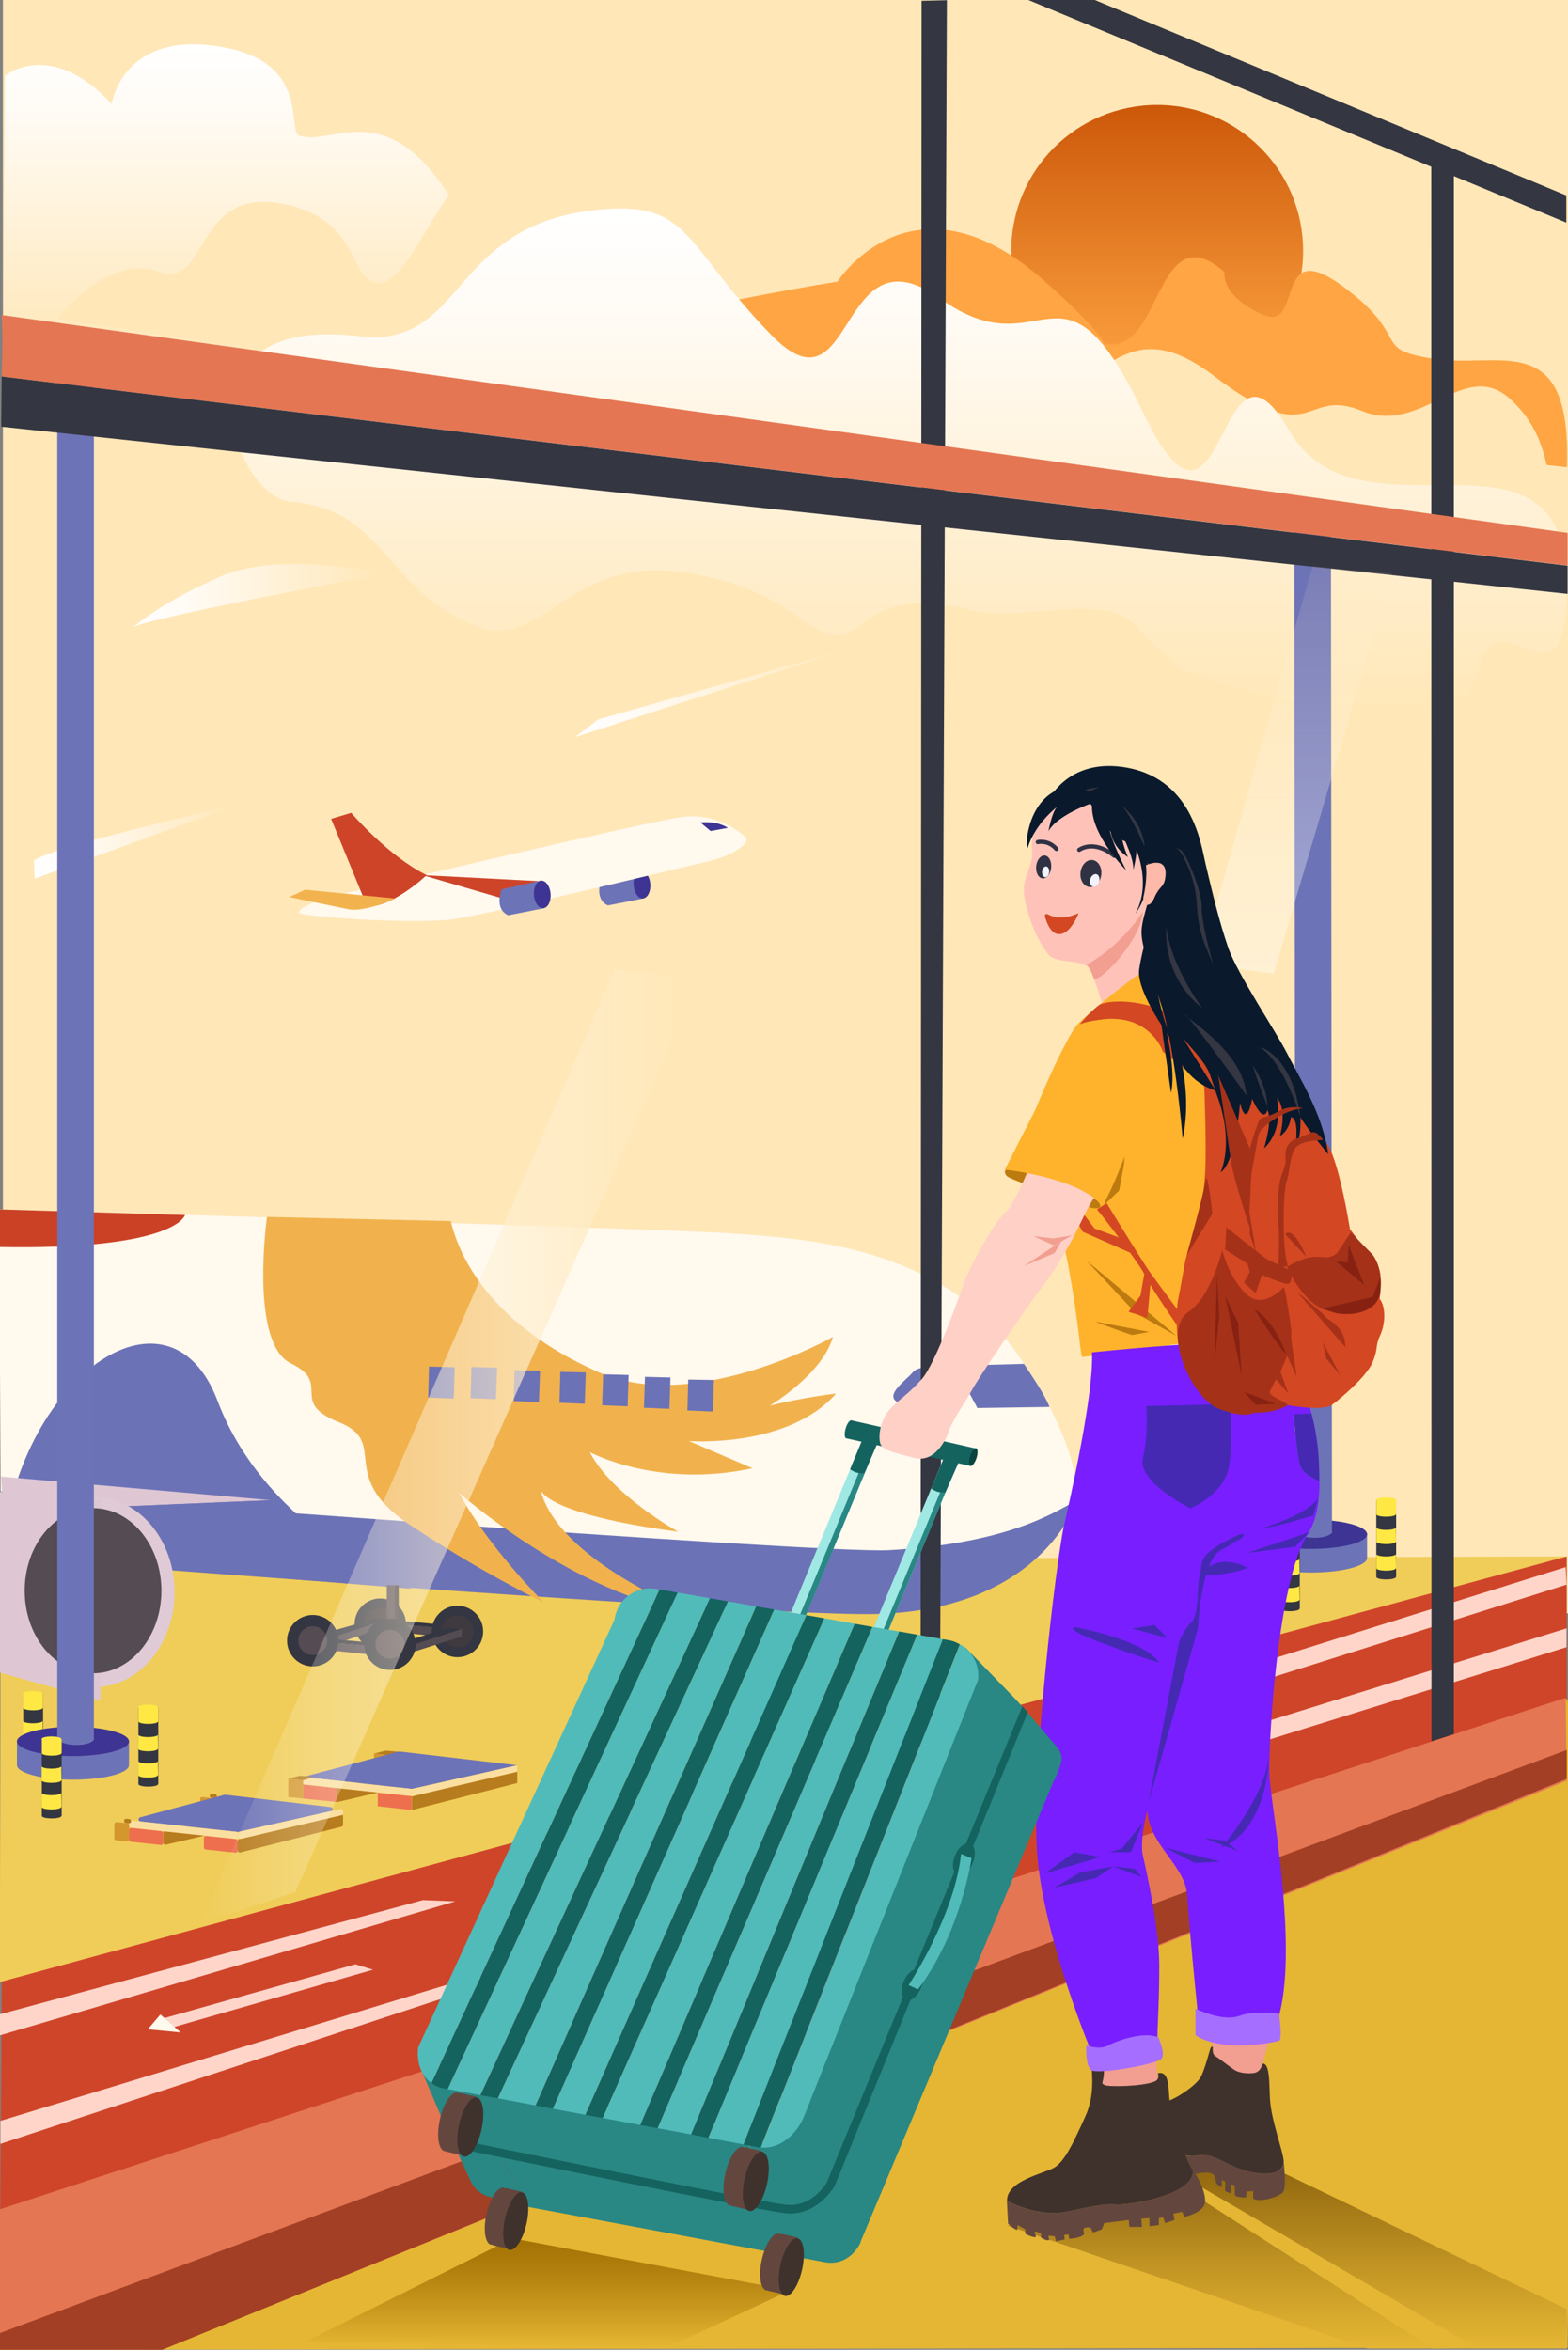 <?xml version="1.0" encoding="utf-8"?>
<!-- Generator: Adobe Illustrator 24.2.3, SVG Export Plug-In . SVG Version: 6.00 Build 0)  -->
<svg version="1.1" xmlns="http://www.w3.org/2000/svg" xmlns:xlink="http://www.w3.org/1999/xlink" x="0px" y="0px" width="750px"
	 height="1124px" viewBox="0 0 750 1124" enable-background="new 0 0 750 1124" xml:space="preserve">
<rect x="0" y="0" width="750" height="1124" fill="#808080" stroke="none"/>
<g id="恋爱">
	<g id="图层_1">
	</g>
	<g id="饮料">
	</g>
	<g id="情头">
	</g>
	<g id="吸管杯">
	</g>
	<g id="扫码">
	</g>
	<g id="价目表">
	</g>
	<g id="女生_1_">
	</g>
	<g id="男生">
	</g>
</g>
<g id="旅行_1_">
	<rect x="1.4" y="-0.3" fill="#FFE7B7" width="748.9" height="772"/>
	<polygon fill="#CF452A" points="1,927 749.4,744.5 749.4,770.5 749.4,852.1 -0.3,1116.2 	"/>
	<linearGradient id="SVGID_2_" gradientUnits="userSpaceOnUse" x1="63.545" y1="285.011" x2="183.826" y2="285.011">
		<stop  offset="0" style="stop-color:#FFFFFF"/>
		<stop  offset="0.207" style="stop-color:#FFFBF5"/>
		<stop  offset="0.563" style="stop-color:#FFF2D9"/>
		<stop  offset="0.595" style="stop-color:#FFF1D6"/>
		<stop  offset="1" style="stop-color:#FFE7B7"/>
	</linearGradient>
	<path fill="url(#SVGID_2_)" d="M63.5,300.2c2.7-3.7,120.3-25.8,120.3-25.8s-49.2-11.1-77.9,1.2S63.5,300.2,63.5,300.2z"/>
	<path fill="#E5B633" d="M749.4,812.7l-750,311.3l750.4-1C749.8,1122.9,753.6,808.4,749.4,812.7z"/>
	<linearGradient id="SVGID_4_" gradientUnits="userSpaceOnUse" x1="553.459" y1="189.844" x2="553.459" y2="50.191">
		<stop  offset="0" style="stop-color:#FFA543"/>
		<stop  offset="0.315" style="stop-color:#F19033"/>
		<stop  offset="0.961" style="stop-color:#CE5B0C"/>
		<stop  offset="1" style="stop-color:#CC5809"/>
	</linearGradient>
	<circle fill="url(#SVGID_4_)" cx="553.5" cy="120" r="69.8"/>
	<linearGradient id="SVGID_6_" gradientUnits="userSpaceOnUse" x1="615.589" y1="1026.639" x2="615.589" y2="1123.496">
		<stop  offset="0" style="stop-color:#875D0A"/>
		<stop  offset="0.633" style="stop-color:#C59825"/>
		<stop  offset="1" style="stop-color:#E5B633"/>
	</linearGradient>
	<path fill="url(#SVGID_6_)" d="M587.2,1026.6c0,0-103.8,39.7-105.5,37.9l172.3,58.9h95.4v-18.8"/>
	<polygon fill="#FFD5CA" points="749.3,787.9 475.5,873 465.5,867 749.3,778.9 	"/>
	<polygon fill="#FFD5CA" points="749.3,758 478.9,843.2 468.9,837.2 748.9,749.6 	"/>
	<linearGradient id="SVGID_8_" gradientUnits="userSpaceOnUse" x1="274.97" y1="330.618" x2="411.245" y2="330.618">
		<stop  offset="0" style="stop-color:#FFFFFF"/>
		<stop  offset="0.207" style="stop-color:#FFFBF5"/>
		<stop  offset="0.563" style="stop-color:#FFF2D9"/>
		<stop  offset="0.595" style="stop-color:#FFF1D6"/>
		<stop  offset="1" style="stop-color:#FFE7B7"/>
	</linearGradient>
	<polygon fill="url(#SVGID_8_)" points="286.2,344.1 411.2,308.7 275,352.6 	"/>
	<polygon fill="#FFD5CA" points="241.5,946.1 0.2,1025.5 0.2,1014.5 225.9,945.7 	"/>
	<polygon fill="#FFD5CA" points="217.8,909.5 -0.4,973.7 -0.4,963.6 202.3,908.9 	"/>
	<polygon fill="#FFD5CA" points="178.4,942.2 80.8,970.3 76.2,966 170,939.6 	"/>
	<path fill="#FFA543" d="M400.6,134.7c0,0,36.1-56.4,99.3,0s-2.3,20.3,27.1,29.3c29.3,9,24.8-63.2,58.7-33.9c0,0-2.3,11.3,18.1,20.3
		c20.3,9,4.5-38.4,38.4-13.5s12.6,30.3,44.2,34.8c31.6,4.5,65.3-14.6,63.1,51.8l-515.8-56.3C233.6,167.3,357.8,141.5,400.6,134.7z"
		/>
	<linearGradient id="SVGID_10_" gradientUnits="userSpaceOnUse" x1="16.243" y1="402.49" x2="114.225" y2="402.49">
		<stop  offset="0" style="stop-color:#FFFFFF"/>
		<stop  offset="0.207" style="stop-color:#FFFBF5"/>
		<stop  offset="0.563" style="stop-color:#FFF2D9"/>
		<stop  offset="0.595" style="stop-color:#FFF1D6"/>
		<stop  offset="1" style="stop-color:#FFE7B7"/>
	</linearGradient>
	<path fill="url(#SVGID_10_)" d="M16.2,411.7c8.4-6.8,98-27,98-27l-97.6,35.6L16.2,411.7z"/>
	<polygon fill="#F0CD58" points="-0.1,948.1 749.4,744.5 0.2,746.8 0.2,824.8 	"/>
	<polygon fill="#E57653" points="748.9,812.1 -0.7,1057 -0.3,1122.5 81.1,1122.5 749.4,851.8 	"/>
	<path fill="#A33F24" d="M76.1,1124.6l673.3-273.7v-13.8l-749.7,279v8.4C-0.3,1124.5,61.3,1123.9,76.1,1124.6z"/>
	<linearGradient id="SVGID_12_" gradientUnits="userSpaceOnUse" x1="597.08" y1="163.813" x2="597.08" y2="304.463">
		<stop  offset="0" style="stop-color:#FFE7B7"/>
		<stop  offset="1" style="stop-color:#FFE7B7"/>
	</linearGradient>
	<path fill="url(#SVGID_12_)" d="M455.5,179.7c0,0,3.4-32.1,37.2-5.1s38.9-32.1,87.8,5.1s42.2,5.1,71,16.9c28.7,11.8,49-25.9,71-5.6
		c22,20.3,21,47.3,20.3,111.5c0,0-92.4,9-126.1-11.3c-33.8-20.3-90.1-55.7-127.3-74.3S445.3,188.2,455.5,179.7z"/>
	<linearGradient id="SVGID_13_" gradientUnits="userSpaceOnUse" x1="127.217" y1="21.183" x2="127.217" y2="172.032">
		<stop  offset="0" style="stop-color:#FFFFFF"/>
		<stop  offset="0.207" style="stop-color:#FFFBF5"/>
		<stop  offset="0.563" style="stop-color:#FFF2D9"/>
		<stop  offset="0.595" style="stop-color:#FFF1D6"/>
		<stop  offset="1" style="stop-color:#FFE7B7"/>
	</linearGradient>
	<path fill="url(#SVGID_13_)" d="M2.4,36.2c0,0,21.8-18,51,13.5c0,0,5.3-36.3,54.1-27c41.7,7.9,29.2,40.4,36,42.3
		c15.8,4.5,39.6-17.9,68.9,24.9s91.1,67.9-39.6,79.2C42.1,180.4,1.6,155.6,1.6,155.6L2.4,36.2z"/>
	<linearGradient id="SVGID_14_" gradientUnits="userSpaceOnUse" x1="168.439" y1="77.596" x2="168.439" y2="188.814">
		<stop  offset="0" style="stop-color:#FFE7B7"/>
		<stop  offset="1" style="stop-color:#FFE7B7"/>
	</linearGradient>
	<path fill="url(#SVGID_14_)" d="M27.3,152.4c0,0,24.9-31.5,48.6-22.5c23.7,9,16.9-39.4,57.4-32.7s32.7,38.3,48.4,38.3
		s34.9-64.2,55.2-57.4s45,4.5,57.4,39.4c12.4,34.9,22.5,66.4,7.9,71C287.7,193,27.3,152.4,27.3,152.4z"/>
	<linearGradient id="SVGID_15_" gradientUnits="userSpaceOnUse" x1="430.371" y1="99.745" x2="430.371" y2="340.76">
		<stop  offset="0" style="stop-color:#FFFFFF"/>
		<stop  offset="0.207" style="stop-color:#FFFBF5"/>
		<stop  offset="0.563" style="stop-color:#FFF2D9"/>
		<stop  offset="0.595" style="stop-color:#FFF1D6"/>
		<stop  offset="1" style="stop-color:#FFE7B7"/>
	</linearGradient>
	<path fill="url(#SVGID_15_)" d="M289.9,100c40.5-2.9,38,17.9,78.8,60s31.3-52.8,81.1-17.1s57.3-28.3,96.9,54.3s35.4-51.3,69.8,8.6
		c34.5,59.9,136.7-16.6,132.9,80c-2.4,59.9-34.2-6.4-42.8,37.1c-7.7,38.9-132.6,3.3-141.7-3.4c-24.9-18.3-18.4-25.6-40.7-28
		c-16.4-1.8-42.9,4.3-58.8,0.5c-54.9-13-48.5,16.6-69.6,10.9c-15.2-4.1-20.7-20.5-65.3-28.6c-57.2-10.4-71,36.7-101.4,25.7
		c-44.7-16.2-44.1-56.4-90.1-60c-27.2-2.2-57.8-90,32.8-79.2C224,167,213.6,105.4,289.9,100z"/>
	<g>
		<g>
			<path fill="#343641" d="M612.7,711h-9.4v36.8c0,0,0,0,0,0s0,0,0,0v0h0c0,0.7,2.1,1.2,4.7,1.2s4.7-0.5,4.7-1.2h0.1V711z"/>
			<path fill="#FFE843" d="M612.7,711h-9.4v6.8c0,0,0,0,0,0s0,0,0,0v0h0c0,0.7,2.1,1.2,4.7,1.2s4.7-0.5,4.7-1.2h0.1V711z"/>
			<ellipse fill="#FFE843" cx="607.9" cy="711" rx="4.7" ry="1.2"/>
			<path fill="#FFE843" d="M612.6,724c0,0.7-2.1,1.2-4.7,1.2c-2.6,0-4.7-0.5-4.7-1.2v6.8c0,0,0,0,0,0s0,0,0,0v0h0
				c0,0.7,2.1,1.2,4.7,1.2s4.7-0.5,4.7-1.2h0.1L612.6,724L612.6,724z"/>
			<path fill="#FFE843" d="M612.6,736.7c0,0.7-2.1,1.2-4.7,1.2c-2.6,0-4.7-0.5-4.7-1.2v6.8c0,0,0,0,0,0s0,0,0,0v0h0
				c0,0.7,2.1,1.2,4.7,1.2s4.7-0.5,4.7-1.2h0.1L612.6,736.7L612.6,736.7z"/>
		</g>
		<path fill="#6D73B7" d="M653.9,744.8v-11.4h-53.6v11.4c0,0.1,0,0.2,0,0.4c0,3.8,12,7,26.8,7c14.8,0,26.8-3.1,26.8-7
			C653.9,745.1,653.9,745,653.9,744.8z"/>
		<ellipse fill="#3E3493" cx="627.1" cy="733.9" rx="26.8" ry="7"/>
		<path fill="#6D73B7" d="M637.1,732.8c0-0.1,0-0.2,0-0.3c0-0.1,0-0.2,0-0.3l-0.5-492.8l-17.5,1l0.5,492.8h0.8
			c0.9,1.4,4.2,2.4,8.3,2.4s7.4-1,8.3-2.4h0.2V732.8z"/>
		<g>
			<path fill="#343641" d="M621.6,732.7h-9.4v36.8c0,0,0,0,0,0s0,0,0,0v0h0c0,0.7,2.1,1.2,4.7,1.2s4.7-0.5,4.7-1.2h0.1V732.7z"/>
			<path fill="#FFE843" d="M621.6,732.7h-9.4v6.8c0,0,0,0,0,0s0,0,0,0v0h0c0,0.7,2.1,1.2,4.7,1.2s4.7-0.5,4.7-1.2h0.1V732.7z"/>
			<ellipse fill="#FFE843" cx="616.8" cy="732.7" rx="4.7" ry="1.2"/>
			<path fill="#FFE843" d="M621.5,745.7c0,0.7-2.1,1.2-4.7,1.2c-2.6,0-4.7-0.5-4.7-1.2v6.8c0,0,0,0,0,0s0,0,0,0v0h0
				c0,0.7,2.1,1.2,4.7,1.2s4.7-0.5,4.7-1.2h0.1L621.5,745.7L621.5,745.7z"/>
			<path fill="#FFE843" d="M621.5,758.4c0,0.7-2.1,1.2-4.7,1.2c-2.6,0-4.7-0.5-4.7-1.2v6.8c0,0,0,0,0,0s0,0,0,0v0h0
				c0,0.7,2.1,1.2,4.7,1.2s4.7-0.5,4.7-1.2h0.1L621.5,758.4L621.5,758.4z"/>
		</g>
		<g>
			<path fill="#343641" d="M667.7,717.5h-9.4v36.8c0,0,0,0,0,0s0,0,0,0v0h0c0,0.7,2.1,1.2,4.7,1.2s4.7-0.5,4.7-1.2h0.1V717.5z"/>
			<path fill="#FFE843" d="M667.7,717.5h-9.4v6.8c0,0,0,0,0,0s0,0,0,0v0h0c0,0.7,2.1,1.2,4.7,1.2s4.7-0.5,4.7-1.2h0.1V717.5z"/>
			<ellipse fill="#FFE843" cx="663" cy="717.5" rx="4.7" ry="1.2"/>
			<path fill="#FFE843" d="M667.7,730.6c0,0.7-2.1,1.2-4.7,1.2c-2.6,0-4.7-0.5-4.7-1.2v6.8c0,0,0,0,0,0s0,0,0,0v0h0
				c0,0.7,2.1,1.2,4.7,1.2s4.7-0.5,4.7-1.2h0.1L667.7,730.6L667.7,730.6z"/>
			<path fill="#FFE843" d="M667.7,743.3c0,0.7-2.1,1.2-4.7,1.2c-2.6,0-4.7-0.5-4.7-1.2v6.8c0,0,0,0,0,0s0,0,0,0v0h0
				c0,0.7,2.1,1.2,4.7,1.2s4.7-0.5,4.7-1.2h0.1L667.7,743.3L667.7,743.3z"/>
		</g>
	</g>
	<g id="飞机">
		<path fill="#FFF9EE" d="M514.9,717.4c0-4.6,0.6-13.5-6.8-31.4c-2.6-6.2-5.8-13-10.2-20.7c-2.8-4.9-6-10-9.8-15.6
			C451,595.3,382.4,592.5,353,590.2c-29.4-2.4-353.4-11.7-353.4-11.7l0.7,134.9c19.5,1.5,378,27.2,410.5,35
			C458.3,759.7,505.6,750.3,514.9,717.4z"/>
		<polygon fill="#343641" points="695.4,81.7 695.4,829.5 684.7,832.9 684.6,72.7 		"/>
		<path fill="#6C72B6" d="M414.6,772.1c83.5-0.1,100.8-54.4,100.2-54.1c-7,2.7-28.2,20.2-89.7,23.5c-33.4,1.8-404.3-26.6-423.8-28
			L1,745C1,745,347.5,772.1,414.6,772.1z"/>
		<path fill="#6C72B6" d="M467.5,673.5L502,673c-2.5-6.2-8.2-14.5-12.2-20.6l-33.2,0.9L467.5,673.5z"/>
		<path fill="#6C72B6" d="M459.4,673.2l-8.5-19c0,0-11.2-1.5-14.2,2.1c-3.2,3.9-14,11.1-7.2,14.5c2.4,1.2,3.4,3.1,8.5,3.2
			C447.5,674.2,459.4,673.2,459.4,673.2z"/>
		<polygon fill="#343641" points="452.9,0.1 449.3,895 440.3,897.4 440.8,0.4 		"/>
		<polygon fill="#343641" points="522.7,-0.4 749.2,93.5 749.2,106.5 490.4,-0.6 		"/>
		<path fill="#6C72B6" d="M197,760c0,0-69.3-27.3-92.9-89.8S7.6,660.1,1,744L197,760z"/>
		<polyline fill="#DEC7D3" points="53.8,720.8 129.3,717.6 0.5,706.3 1.3,719.6 53.8,720.8 53.8,720.8 		"/>
		<polygon fill="#6C72B6" points="129.3,717.6 122.8,726 61.3,729.4 53.8,720.8 		"/>
		<ellipse fill="#DFCAD5" cx="45.2" cy="761.6" rx="38.3" ry="45.4"/>
		<g>
			<circle fill="#343641" cx="181.9" cy="776.9" r="12.3"/>
			<circle fill="#3F3A3F" cx="181.9" cy="776.9" r="7.7"/>
			<path fill="#544B53" d="M155.1,785.7c0-0.7,29,2.3,29,2.3v4.2l-29-3.1V785.7z"/>
			<polygon fill="#544B53" points="185,773.9 185,777.9 155.1,788.2 155.1,784.8 			"/>
			<circle fill="#343641" cx="149.6" cy="784.8" r="12.3"/>
			<path fill="#544B53" d="M181.6,776.4c0-0.7,29,2.3,29,2.3v4.2l-29-3.1V776.4z"/>
			<polygon fill="#343641" points="182.1,776.1 186.2,774.8 213.5,777.3 210.4,778.7 			"/>
			<polygon fill="#343641" points="155.9,784.4 186.9,773.9 178.6,774.5 145.1,784.1 			"/>
			<g>
				<rect x="185" y="758.3" fill="#544B53" width="4.5" height="21.1"/>
				<path fill="#3F3A3F" d="M190.7,758.2l0.1,21.6l-1.9,0.1v-21.5C188.9,758.3,190.9,758.2,190.7,758.2z"/>
			</g>
			<circle fill="#343641" cx="218.8" cy="780.4" r="12.3"/>
			<polygon fill="#343641" points="155.7,785.4 159.7,784.1 180.7,786 177.6,787.4 			"/>
			<circle fill="#3F3A3F" cx="218.8" cy="780.4" r="7.7"/>
			<circle fill="#544B53" cx="149.6" cy="784.8" r="6.9"/>
			<polygon fill="#544B53" points="220.9,778.7 220.9,782.8 186.2,793.8 186.2,790.4 			"/>
			<circle fill="#343641" cx="186.5" cy="786.5" r="12.3"/>
			<polygon fill="#343641" points="194.4,787.8 221.2,779.1 213.8,778.8 183.7,788.4 			"/>
			<circle fill="#544B53" cx="186.5" cy="786.5" r="6.9"/>
		</g>
		<polygon fill="#DEC7D3" points="48.3,717.3 -0.7,713.6 -0.7,799.9 48,813.4 		"/>
		<ellipse fill="#544B53" cx="44.5" cy="760.9" rx="32.7" ry="39.5"/>
		<path fill="#F1B24E" d="M127.7,582.1c0,0-8.5,60.5,11.5,70.1s-1.5,18.4,22.9,28.1c24.5,9.7-1.5,25.5,33.8,49
			c35.3,23.5,64.2,37.2,64.2,37.2s-27-27-40.5-52.4c0,0,55.5,49.1,111.5,57.4c0,0-64.6-25.1-72.6-59.1c0,0,0.9,11.6,65.9,20.3
			c0,0-31.7-17.5-42.3-38.1c0,0,32.5,17.6,77.8,7.7l-30.4-13c0,0,47.2,3.6,70.4-22.7c0,0-15.8,1.8-31.7,5.8c0,0,25.2-15,30.2-32.9
			c1.2-0.6-65.3,37.1-111.3,17.2c-44.5-19.3-65.5-47.7-71.5-72.6L127.7,582.1z"/>
		<polygon fill="#6C72B6" points="329.2,659.9 328.8,674.7 341,675.2 341.5,660.1 		"/>
		<polygon fill="#6C72B6" points="308.5,658.6 308,673.4 320.2,673.9 320.7,658.9 		"/>
		<polygon fill="#6C72B6" points="288.5,657.4 288,672.2 300.2,672.7 300.7,657.7 		"/>
		<polygon fill="#6C72B6" points="268,656.2 267.6,671 279.7,671.5 280.2,656.5 		"/>
		<polygon fill="#6C72B6" points="246.1,655.4 245.7,670.2 257.8,670.7 258.3,655.7 		"/>
		<polygon fill="#6C72B6" points="225.5,653.9 225.1,668.8 237.2,669.3 237.8,654.2 		"/>
		<polygon fill="#6C72B6" points="205.2,653.7 204.8,668.5 217,669 217.5,654 		"/>
		<path fill="#CB4125" d="M88.5,581.2c0,0-4.1,16.8-89.1,15.3l0.1-18L88.5,581.2z"/>
	</g>
	<linearGradient id="SVGID_17_" gradientUnits="userSpaceOnUse" x1="261.74" y1="1070.709" x2="261.74" y2="1122.586">
		<stop  offset="0" style="stop-color:#A37204"/>
		<stop  offset="0.236" style="stop-color:#AD7C0B"/>
		<stop  offset="0.641" style="stop-color:#C8981E"/>
		<stop  offset="1" style="stop-color:#E5B633"/>
	</linearGradient>
	<polygon fill="url(#SVGID_17_)" points="377.9,1095.6 319.8,1122.6 145.5,1120.5 245.1,1070.7 	"/>
	<g>
		<g>
			<path fill="#343641" d="M20.5,810.1h-9.4v36.8c0,0,0,0,0,0s0,0,0,0v0h0c0,0.7,2.1,1.2,4.7,1.2s4.7-0.5,4.7-1.2h0.1V810.1z"/>
			<path fill="#FFE843" d="M20.5,810.1h-9.4v6.8c0,0,0,0,0,0s0,0,0,0v0h0c0,0.7,2.1,1.2,4.7,1.2s4.7-0.5,4.7-1.2h0.1V810.1z"/>
			<ellipse fill="#FFE843" cx="15.7" cy="810.1" rx="4.7" ry="1.2"/>
			<path fill="#FFE843" d="M20.4,823.1c0,0.7-2.1,1.2-4.7,1.2c-2.6,0-4.7-0.5-4.7-1.2v6.8c0,0,0,0,0,0s0,0,0,0v0h0
				c0,0.7,2.1,1.2,4.7,1.2s4.7-0.5,4.7-1.2h0.1L20.4,823.1L20.4,823.1z"/>
			<path fill="#FFE843" d="M20.4,835.8c0,0.7-2.1,1.2-4.7,1.2c-2.6,0-4.7-0.5-4.7-1.2v6.8c0,0,0,0,0,0s0,0,0,0v0h0
				c0,0.7,2.1,1.2,4.7,1.2s4.7-0.5,4.7-1.2h0.1L20.4,835.8L20.4,835.8z"/>
		</g>
		<path fill="#6D73B7" d="M61.7,843.9v-11.4H8.1v11.4c0,0.1,0,0.2,0,0.4c0,3.8,12,7,26.8,7c14.8,0,26.8-3.1,26.8-7
			C61.7,844.2,61.7,844.1,61.7,843.9z"/>
		<ellipse fill="#3E3493" cx="34.9" cy="833" rx="26.8" ry="7"/>
		<path fill="#6D73B7" d="M44.9,831.9c0-0.1,0-0.2,0-0.3c0-0.1,0-0.2,0-0.3V158.4l-17.5,1v672.9h0.8c0.9,1.4,4.2,2.4,8.3,2.4
			s7.4-1,8.3-2.4h0.2V831.9z"/>
		<g>
			<path fill="#343641" d="M29.4,831.8h-9.4v36.8c0,0,0,0,0,0s0,0,0,0v0h0c0,0.7,2.1,1.2,4.7,1.2s4.7-0.5,4.7-1.2h0.1V831.8z"/>
			<path fill="#FFE843" d="M29.4,831.8h-9.4v6.8c0,0,0,0,0,0s0,0,0,0v0h0c0,0.7,2.1,1.2,4.7,1.2s4.7-0.5,4.7-1.2h0.1V831.8z"/>
			<ellipse fill="#FFE843" cx="24.6" cy="831.8" rx="4.7" ry="1.2"/>
			<path fill="#FFE843" d="M29.3,844.8c0,0.7-2.1,1.2-4.7,1.2c-2.6,0-4.7-0.5-4.7-1.2v6.8c0,0,0,0,0,0s0,0,0,0v0h0
				c0,0.7,2.1,1.2,4.7,1.2s4.7-0.5,4.7-1.2h0.1L29.3,844.8L29.3,844.8z"/>
			<path fill="#FFE843" d="M29.3,857.5c0,0.7-2.1,1.2-4.7,1.2c-2.6,0-4.7-0.5-4.7-1.2v6.8c0,0,0,0,0,0s0,0,0,0v0h0
				c0,0.7,2.1,1.2,4.7,1.2s4.7-0.5,4.7-1.2h0.1L29.3,857.5L29.3,857.5z"/>
		</g>
		<g>
			<path fill="#343641" d="M75.6,816.6h-9.4v36.8c0,0,0,0,0,0s0,0,0,0v0h0c0,0.7,2.1,1.2,4.7,1.2s4.7-0.5,4.7-1.2h0.1V816.6z"/>
			<path fill="#FFE843" d="M75.6,816.6h-9.4v6.8c0,0,0,0,0,0s0,0,0,0v0h0c0,0.7,2.1,1.2,4.7,1.2s4.7-0.5,4.7-1.2h0.1V816.6z"/>
			<ellipse fill="#FFE843" cx="70.8" cy="816.6" rx="4.7" ry="1.2"/>
			<path fill="#FFE843" d="M75.5,829.7c0,0.7-2.1,1.2-4.7,1.2c-2.6,0-4.7-0.5-4.7-1.2v6.8c0,0,0,0,0,0s0,0,0,0v0h0
				c0,0.7,2.1,1.2,4.7,1.2s4.7-0.5,4.7-1.2h0.1L75.5,829.7L75.5,829.7z"/>
			<path fill="#FFE843" d="M75.5,842.3c0,0.7-2.1,1.2-4.7,1.2c-2.6,0-4.7-0.5-4.7-1.2v6.8c0,0,0,0,0,0s0,0,0,0v0h0
				c0,0.7,2.1,1.2,4.7,1.2s4.7-0.5,4.7-1.2h0.1L75.5,842.3L75.5,842.3z"/>
		</g>
	</g>
	<path fill="#E57653" d="M0.8,150.7l749,104.2v15.6l-749-90.4C0.8,180.1,1.6,161.9,0.8,150.7z"/>
	<polygon fill="#343641" points="0.6,204.1 749.8,284.1 749.8,270.6 0.8,180.1 	"/>
	<g>
		<polygon fill="#B77C1D" points="211.4,844.2 211.4,850.3 161.3,862 161.2,855.3 		"/>
		<g>
			<polygon fill="#B77C1D" points="186,839.6 191.1,838 184.5,837.4 178.9,838.8 			"/>
			<polygon fill="#D3972D" points="178.9,838.8 178.9,847.6 186,848.3 186,839.6 			"/>
		</g>
		<polygon fill="#B77C1D" points="247.4,846.9 247.4,852.9 197,865.8 197,859.3 		"/>
		<polygon fill="#6D73B7" points="145,850 196.9,855.7 247.4,844.4 190.9,837.8 		"/>
		<polygon fill="#FBDFA0" points="145,850 145,853.6 197.2,859.2 197.2,855.7 		"/>
		<polygon fill="#ED6F4E" points="145,853.6 145,860.3 161.3,862 161.2,855.4 		"/>
		<g>
			<polygon fill="#B77C1D" points="145,851.6 150.1,850 143.5,849.4 137.9,850.8 			"/>
			<polygon fill="#D3972D" points="137.9,850.8 137.9,859.6 145,860.3 145,851.6 			"/>
		</g>
		<polygon fill="#ED6F4E" points="180.7,857.5 180.7,864 196.9,865.8 196.9,859.2 		"/>
		<polygon fill="#FBDFA0" points="247.4,844.4 247.4,847.5 197.2,859.2 197.2,855.7 		"/>
	</g>
	<polygon fill="#E5B633" points="575.2,1046.5 573,1051 685.6,1123.5 705.5,1122.7 	"/>
	<g>
		<path fill="#B77C1D" d="M128.2,866.1v4c0,0.5-0.3,0.9-0.8,1l-48.1,11.3c-0.6,0.1-1.2-0.3-1.2-1l0-4.6c0-0.5,0.3-0.9,0.8-1
			l48.2-10.6C127.6,865,128.2,865.5,128.2,866.1z"/>
		<g>
			<path fill="#B77C1D" d="M103,860.1L103,860.1c1.1-0.3,0.9-1.9-0.2-2l-1.3-0.1c-0.1,0-0.2,0-0.4,0h0c-1.1,0.3-1,1.9,0.1,2l1.3,0.1
				C102.7,860.2,102.8,860.2,103,860.1z"/>
			<path fill="#D3972D" d="M95.7,860.6v6.7c0,0.5,0.4,1,0.9,1l5.1,0.5c0.6,0.1,1.1-0.4,1.1-1v-6.7c0-0.5-0.4-1-0.9-1l-5.1-0.5
				C96.2,859.5,95.7,860,95.7,860.6z"/>
		</g>
		<path fill="#B77C1D" d="M164.1,868.8v4c0,0.5-0.3,0.9-0.8,1L115,886.1c-0.6,0.2-1.3-0.3-1.3-1v-4.4c0-0.5,0.3-0.9,0.8-1l48.4-11.9
			C163.5,867.7,164.1,868.1,164.1,868.8z"/>
		<path fill="#6D73B7" d="M67.2,871.3l46.3,5c0.1,0,0.2,0,0.3,0l44.5-9.9c1.1-0.2,1-1.9-0.1-2l-50.4-5.9c-0.1,0-0.3,0-0.4,0
			L67,869.3C66,869.6,66.1,871.1,67.2,871.3z"/>
		<path fill="#FBDFA0" d="M61.8,871.8v1.5c0,0.5,0.4,1,0.9,1l50.1,5.4c0.6,0.1,1.1-0.4,1.1-1v-1.5c0-0.5-0.4-1-0.9-1l-50.1-5.4
			C62.3,870.7,61.8,871.2,61.8,871.8z"/>
		<path fill="#ED6F4E" d="M61.8,875.4l0,4.6c0,0.5,0.4,1,0.9,1l14.2,1.5c0.6,0.1,1.1-0.4,1.1-1l0-4.6c0-0.5-0.4-1-0.9-1l-14.2-1.5
			C62.3,874.3,61.8,874.8,61.8,875.4z"/>
		<g>
			<path fill="#B77C1D" d="M62,872.1L62,872.1c1.1-0.3,0.9-1.9-0.2-2l-1.3-0.1c-0.1,0-0.2,0-0.4,0h0c-1.1,0.3-1,1.9,0.1,2l1.3,0.1
				C61.7,872.2,61.8,872.2,62,872.1z"/>
			<path fill="#D3972D" d="M54.7,872.6v6.7c0,0.5,0.4,1,0.9,1l5.1,0.5c0.6,0.1,1.1-0.4,1.1-1v-6.7c0-0.5-0.4-1-0.9-1l-5.1-0.5
				C55.2,871.5,54.7,872,54.7,872.6z"/>
		</g>
		<path fill="#ED6F4E" d="M97.5,879.2v4.5c0,0.5,0.4,1,0.9,1l14.2,1.5c0.6,0.1,1.1-0.4,1.1-1v-4.5c0-0.5-0.4-1-0.9-1l-14.2-1.5
			C98,878.2,97.5,878.6,97.5,879.2z"/>
		<path fill="#FBDFA0" d="M164.1,866.3v1c0,0.5-0.3,0.9-0.8,1l-48.1,11.3c-0.6,0.1-1.2-0.3-1.2-1v-1.5c0-0.5,0.3-0.9,0.8-1
			l48.1-10.8C163.5,865.2,164.1,865.7,164.1,866.3z"/>
	</g>
	<linearGradient id="SVGID_19_" gradientUnits="userSpaceOnUse" x1="619.785" y1="465.773" x2="619.785" y2="270.933">
		<stop  offset="0" style="stop-color:#FFFFFF;stop-opacity:0.4"/>
		<stop  offset="0.284" style="stop-color:#FFFEFC;stop-opacity:0.315"/>
		<stop  offset="0.501" style="stop-color:#FFFBF2;stop-opacity:0.249"/>
		<stop  offset="0.697" style="stop-color:#FFF5E2;stop-opacity:0.191"/>
		<stop  offset="0.879" style="stop-color:#FFEECB;stop-opacity:0.136"/>
		<stop  offset="1" style="stop-color:#FFE7B7;stop-opacity:0.1"/>
	</linearGradient>
	<polygon fill="url(#SVGID_19_)" points="627.8,270.9 573.7,460.7 609.2,465.8 665.8,274.3 	"/>
	<g id="人">
		<path fill="#FFC2B8" d="M562.4,403.6c-14.4-12.1-22.2-30.3-35.4-31.1c0,0-20.4,2.8-26.8,14.8c1.2-0.5,2.4-0.8,3.7-1.1
			c0,0-11.4,8.6-10.3,19.7c0.8,7.5-2.7,10.4-3.8,18c-1,6.7,5,25.2,12.2,33.2c1.6,1.7,6.4,2.4,8.8,2.7c11.1,1.1,10.7,3.6,13,9.9
			c3,8.4,3.8,11.8,3.8,11.8l30.6-10.2l10.1-32.7C568.2,438.6,576.8,415.7,562.4,403.6z"/>
		<g>
			<path fill="none" stroke="#303244" stroke-width="2" stroke-linecap="round" stroke-linejoin="round" stroke-miterlimit="10" d="
				M496.4,402.8c0,0,5-1.2,8.9,3.3"/>
			<path fill="none" stroke="#303244" stroke-width="2" stroke-linecap="round" stroke-linejoin="round" stroke-miterlimit="10" d="
				M516.2,406.5c0,0,6.9-5.2,16.8,2.9"/>
		</g>
		<path fill="#FFB32C" d="M534.7,473.5c0,0-17.1,13.5-19.9,17.2c-5.9,7.6-23.8,46.7-26.4,61.2s16.6,22,22.1,51
			c6.2,32.6,6.1,47.2,7.4,46.2c0,0,67.3-8,87.6-14.8s28.1-123.4-14.1-150.4C549.3,456.8,549.3,462.6,534.7,473.5z"/>
		<path fill="#781EFF" d="M622.1,701.9c-1.7-3.9-3.4-25-3.4-25l8.6-0.8c-4.3-16.6-11.5-34-11.5-34c-30.8-2-93.5,4.8-93.5,4.8
			c1,19.3-10.2,69.1-13.5,83.5c-3.3,14.4-16.4,120.5-12.4,159.8c3.9,39.3,25.9,92,25.9,92c3.9-2.6,31.5-3.9,31.5-3.9
			c-0.7-3.9,0.7-16.1,0.7-38.3c0-16.5-5.8-43.9-7.7-51.7c-2-7.9,2-22.3,2-22.3c0.7,16.4,18.1,26.3,19,40.4
			c1.2,18.6,6.1,66.7,6.1,66.7c3.3,3.9,34.1,0.7,34.1,0.7c16-28.4-0.2-109.8-0.8-124.2c-0.7-14.4,3.8-93.1,18.3-115.7
			c4.2-6.6,5.7-15.5,5.6-25.3C628.7,707.6,623.4,704.9,622.1,701.9z"/>
		<g>
			<path fill="#D34722" d="M529.3,575.5c0,0,16.8,27.5,20.9,33.3c4.1,5.7,16,21.7,16,21.7l-0.8,7c0,0-15.6-22.6-18-27.9
				c-2.5-5.3-19-26.6-22.7-31.1L529.3,575.5z"/>
			<path fill="#D34722" d="M516.5,489.9c0,0,4.2-5.3,9-9c4.5-3.5,39.9-5.2,57.9,26.8l-9.5,9.8c0,0-27-23.9-40.5-28.4
				C533.4,489,526.9,486.2,516.5,489.9z"/>
			<path fill="#D34722" d="M576,519.9c0,0,1.2,29,0.4,41.7c-1.8,27-8.2,33.4-9.8,43.2c-2,11.5-3.3,18-3.3,18s-2.9,23,5.7,34.4
				s14.8,20.9,27.5,18.9s18.5-4.1,18.5-4.1s17.6,3.3,22.1,0s16.4-13.5,19.3-20.1s1.4-8.1,3.5-12.6c3.4-7.1,2.5-15.1,0-18
				c0,0,0.8-4.9,0.4-10.9c-0.3-4-2.3-8.5-5.2-11s-9.4-11.5-9.4-11.5s-5.7-36.1-11.9-41.8s-16.8-17.2-18.9-18s-18.5-20.1-31.6-20.5
				l-10.3,8.2C573.2,515.8,575.2,518.3,576,519.9z"/>
		</g>
		<path fill="#0A192C" d="M521.8,384.8c0,0-9.4-10.1-20.6-1.5c0,0,8.9-20,35.3-16.5c33.8,4.5,37.9,37,40.1,46.3
			c3,12.7,6.5,27.6,10.8,40c4.4,12.9,23.1,40.5,28.5,51.3c5.4,10.8,16.9,28.6,19.4,47.7c0,0-8.6-10.3-13.3-17.6c0,0,0.5,11-2.2,12.6
			c0,0,1.6-12.3-2.3-12.7c0,0-0.7,6.3-5.3,9c0,0,3.7-12.4-1.4-18.2c0,0,3.6,15.1-6.2,24.1c0,0,4.3-13.7,1.6-18.3
			c0,0-1.5,7.3-7.3-5.4c0,0-2.5,15-5.8,2c0,0-2,28.6-9.3,33.2c0,0,6.8-13.8-1.7-36.9c-4.3-11.7-2.3-11.5-14.1-24.8
			c-11.1-12.4-14.8-23-19.7-41.1c-3.4-12.4-3-13.3,1.1-27.6c2.1-7.1,2.1-23.5-9.2-27.2C532.9,400.8,529.5,397.1,521.8,384.8z"/>
		
			<ellipse transform="matrix(0.101 -0.995 0.995 0.101 36.389 869.236)" fill="#303244" cx="498.9" cy="414.5" rx="5.5" ry="3.6"/>
		<ellipse transform="matrix(0.118 -0.993 0.993 0.118 45.234 886.774)" fill="#303244" cx="521.9" cy="417.9" rx="6.5" ry="5"/>
		
			<ellipse transform="matrix(0.291 -0.957 0.957 0.291 -31.702 799.488)" fill="#F2F3FC" cx="523.4" cy="421.1" rx="3.1" ry="2.2"/>
		<path fill="#0A192C" d="M522.9,382.2c0,0-5.3,11.6,15.8,34.2c0,0-11.3-21.8-7.5-24c0,0-2.3,10.5,8.3,17.6c0,0-5.6-12.8-1.5-14.3
			C542.1,394.2,529.3,375.1,522.9,382.2z"/>
		<path fill="#0A192C" d="M541.1,400.8c0,0,11,19.6,2,36.2c0,0,7.2-8.9,6.1-22.7C548,400.9,544.7,402,541.1,400.8z"/>
		<path fill="#0A192C" d="M535.3,396.5c0,0,7.1,12.8,6.8,19.5c0,0,4.1-14.6-0.8-19.9C536.5,390.8,535.3,396.5,535.3,396.5z"/>
		<path fill="#343641" d="M557.9,443.7c0,0-2.7,22.8,17.3,38.7C575.2,482.4,560.4,463,557.9,443.7z"/>
		<path fill="#343641" d="M564.1,406.9c1,1,7.8,12,8.4,26.3c0.6,12.4,3.9,19.1,7.9,28.4c0,0-5.9-20-5.6-27.6
			c0.3-6.9-7.3-26.2-10.3-27.6C560.9,404.8,561.2,404.1,564.1,406.9z"/>
		<path fill="#343641" d="M599.2,509.6c0,0,7.5,10.1,7,21.4C607.1,529.6,602.6,521.4,599.2,509.6z"/>
		<path fill="#343641" d="M602.9,501.1c-1.4-0.9,15.4,3,19.1,33.3C622,534.4,614.2,508.4,602.9,501.1z"/>
		<path fill="#343641" d="M525.8,376.7c0,0-12.9,0-18.1,9.9C507.6,386.5,518.7,378.9,525.8,376.7z"/>
		<path fill="#343641" d="M536.5,385.4c0,0,9.9,7,11,19.7C547.4,405.1,541.8,391,536.5,385.4z"/>
		<path fill="#4529B3" d="M548.3,672.6l39.8-1c0,0,1.9,16.8-0.3,29.9c-2.3,13.5-18.4,20-18.4,20s-25.6-12.6-22.7-24.1
			C549.4,686.1,548.3,672.6,548.3,672.6z"/>
		<path fill="#F29E91" d="M546.6,436.1c0,0-9.3,15.5-26.7,25.3c0,0,1.8,2.2,3.1,6.2C524.4,472.1,546,449.9,546.6,436.1z"/>
		<polygon fill="#BC7A0F" points="519.6,602.9 543.2,628.1 562.7,639 		"/>
		<path fill="#BC7A0F" d="M524.1,632.2c1.9,1.1,17.3,6.4,17.3,6.4l8.3-1.5L524.1,632.2z"/>
		<path fill="#A53119" d="M584.6,598c0,0-5.2,22.1-16.1,29.5c-13.2,9,1.7,42.2,15.2,46.7c13.5,4.5,14.2,1.6,17,1.6
			c7.4,0,13.1-2.2,14.8-3.4s-7.5-3.9-8.1-6.1c-0.6-2.3,11.8-17.5,10.1-31c-1.7-13.5-3.4-19.7-3.4-19.7s-9.6,11.3-18,3.4
			S584.6,598,584.6,598z"/>
		<path fill="#A53119" d="M660.3,610.6c-0.8-7.2-3.9-10.6-3.9-10.6l-10.3-10.5l-6.5,9.8c-1.5,1.5-3.7,2.3-5.9,2.1
			c-2.7-0.3-6.4-0.4-9.1,0.5c-5.5,1.8-9,4.1-9,4.1s6,14.6,16.5,19.9l24.2-5.6L660.3,610.6z"/>
		<path fill="#A53119" d="M639.4,628.2l-7.2-2.3C634.4,626.9,636.9,627.7,639.4,628.2z"/>
		<path fill="#872212" d="M660.3,617.4c0.2-2.6,0.2-4.8,0-6.8l-3.9,9.7l-24.2,5.6l7.2,2.3C648.9,629.8,659.5,626.7,660.3,617.4z"/>
		<path fill="#A53119" d="M586.6,587.1l-0.6,10.6l10.7,6.8l1.1,3.9l-2.8,5.1l5.6,5.1l3-8.8c0,0,9.7,4.3,12.2,4.3
			c2.8,0,1.7-6.2,1.7-6.2l-11.8-5.7L586.6,587.1z"/>
		<path fill="#A53119" d="M620.4,618c0,0,12.4,10.1,13.5,11.8c1.1,1.7,9.6,4.5,9.6,14.6L620.4,618z"/>
		<polygon fill="#A53119" points="617.5,639.9 620.2,658.4 615.3,647.8 		"/>
		<polygon fill="#A53119" points="632.8,642.2 634.3,649.7 641,657.8 		"/>
		<path fill="#A53119" d="M611.9,654.6l7.3,8.4L611.9,654.6z"/>
		<polygon fill="#A53119" points="610.2,659.6 616.2,666.5 611.9,654.6 		"/>
		<path fill="#A53119" d="M614.7,590.4c0,0,3.4-5.1,10.1,10.7L614.7,590.4z"/>
		<path fill="#A53119" d="M576.6,564.7c0.9-6.5,3.3,15.9,3.3,15.9l-12.3,19.8C567.6,600.3,575.5,572.5,576.6,564.7z"/>
		<path fill="#0A192C" d="M557.9,443.7c0,0-13,19.9,3.3,54.8c0,0-18-23.7-16.3-34.9c1.7-11.3,5.1-20.3,6.2-22
			S557.5,441.8,557.9,443.7z"/>
		<path fill="#0A192C" d="M553.7,476.1c0,0,19.3,34.3,12,68.6C565.7,544.8,561.6,494.1,553.7,476.1z"/>
		<path fill="#0A192C" d="M553.7,476.1c0,0,9.8,32.6,6.4,46.7C560.1,522.8,554.1,480.7,553.7,476.1z"/>
		<path fill="#0A192C" d="M557.3,482.8c0,0,0.6,31.5,24.2,38.9L557.3,482.8z"/>
		<path fill="#343641" d="M566.9,485.1c-0.8,1.7,27.6,16.9,29.3,38.9C596.2,523.9,573.1,491.8,566.9,485.1z"/>
		<path fill="#4529B3" d="M591.1,737.3c3.4-1.1,7.3-6.2-1.7-1.7c-17.7,8.8-13.8,11.8-15.5,17.7c-1.7,5.9,0,18.6-4.2,22.8
			s-5.9,10.1-5.9,10.1l-14.4,76l23.7-83.6c0,0,1.1-32.4,11.3-37.4C594.5,736.2,584.4,739.6,591.1,737.3z"/>
		<path fill="#4529B3" d="M573.9,753.4c0,0,11.8,0.8,22.8-3.4C596.7,750,583.2,741.6,573.9,753.4z"/>
		<polygon fill="#4529B3" points="626.1,733 619.5,739.9 596.6,742.8 		"/>
		<path fill="#4529B3" d="M606.8,841c0,0,0,33.2-22.5,42.8C584.3,883.8,604.6,860.1,606.8,841z"/>
		<polygon fill="#4529B3" points="557.3,883.8 571.4,891.1 583.8,890.5 		"/>
		<polygon fill="#4529B3" points="541.5,779 558.4,783.5 552.2,777.3 		"/>
		<path fill="#4529B3" d="M514.5,778.4c0,0,32.1,5.6,40,16.9c0,0-11.8-3.4-29.3-10.1C507.7,778.4,514.5,778.4,514.5,778.4z"/>
		<polygon fill="#4529B3" points="499.9,896.1 513.9,886 526.3,888.3 		"/>
		<polygon fill="#4529B3" points="532.5,892.8 542.7,893.9 546,897.8 		"/>
		<polygon fill="#4529B3" points="532.5,892.8 516.8,895.6 504.4,902.9 524.1,898.4 		"/>
		<polygon fill="#872212" points="638.9,603.3 652.5,614.6 648.5,604.4 645.1,595.4 644.6,603.9 		"/>
		<polygon fill="#872212" points="582.1,610.1 583.2,629.2 580.9,652.3 		"/>
		<path fill="#872212" d="M586,619.7c0.6,1.7,6.2,13,6.2,13l1.7,25.3L586,619.7z"/>
		<path fill="#872212" d="M600.1,626.4c0,0,11.3,18,15.2,21.4C615.3,647.8,609.1,630.9,600.1,626.4z"/>
		<polygon fill="#872212" points="610.2,671.5 595,665.8 600.7,672 		"/>
		<polygon fill="#D34722" points="547.3,609.6 545.5,619.7 539.8,627.5 548.8,630.3 550.5,611.8 		"/>
		<path fill="#4529B3" d="M630.5,716.5l-2.3,8.4c0,0-18,5.6-24.8,6.2C603.5,731.1,626,724.4,630.5,716.5z"/>
		<polygon fill="#4529B3" points="575.9,879.2 585.5,880.4 592.2,885.4 		"/>
		<polygon fill="#4529B3" points="546.6,871.9 536.5,884.3 530.8,886 541,886 		"/>
		
			<ellipse transform="matrix(0.101 -0.995 0.995 0.101 34.936 872.332)" fill="#F2F3FC" cx="499.9" cy="416.8" rx="2.6" ry="1.7"/>
		<path fill="#A53119" d="M599,552.1l-16.3-37.7c0,0,5.1,34.4,6.2,41.7s8.4,29.8,8.4,29.8L599,552.1z"/>
		<polygon fill="#BC7A0F" points="541,518 530,569.3 528.2,576.3 535.3,569.5 537.6,557.1 		"/>
		<path fill="#A53119" d="M632.8,545.3c0,0-11,0-13.5,4.2s-2.3,11.3-3.9,15.5s-2.4,31.7,0.6,40.5l-4.6,1.3c0,0,0.9-16.7,0-20.8
			c-0.8-4.2,0-19.3,1.3-23c1.3-3.8,2.6-6.2,2.2-9.2s0.3-7.6,5.7-9.3c5.4-1.7,7.1-4.2,9.6-2.1C632.6,544.5,632.8,545.3,632.8,545.3z"
			/>
		<path fill="#A53119" d="M623.2,530.1c0,0-5.9-1.8-11.7,1.5s-8.4,2.4-9.2,4.3c-0.2,0.6-0.9,2.2-1.7,4.5c-1.9,5.4-4.5,14.2-4.2,18.2
			c0.4,5.7-2.9,17.5-0.4,23.1c2.5,5.7,1.7,8.5,1.7,8.5l3,8.7l-3.4-20.8c0,0,0.4-10,0.8-13.8l3.6-20.4c0.2-1.2,0.7-2.3,1.4-3.2
			C604.9,538.4,613.7,531.1,623.2,530.1z"/>
		<path fill="#FFB9A9" d="M548.1,413.9c0,0,11.2-5.4,9.2,6.4c-0.7,4.2-2.8,3.6-5.1,9c-2.5,6.2-6.2,3.1-5.2-0.7
			C547.7,426,548.8,418.3,548.1,413.9z"/>
		<path fill="#F29E91" d="M609.7,972.2c0,0-7,10.1-6.2,25.3s4.2,27,4.2,27s-34.6-6.8-36.3-13.5c-1.7-6.8,8.4-12.4,9.3-19.1
			s-3.4-27.3-3.4-27.3L609.7,972.2z"/>
		<path fill="none" d="M614,1033c0,0.2,0,0.4,0.1,0.6C614,1033.2,614,1033,614,1033z"/>
		<path fill="#3F322D" d="M546.3,1024.3c4.5-0.8,18.3,8.7,26.7,6.8s14.9,6.8,28.7,8.4c11.5,1.4,12.3-4,12.3-5.9c0-0.2,0-0.4-0.1-0.6
			c-0.4-4.3-5.2-17.2-6.3-27c-0.7-6.1,0.3-18.5-3.4-18.9c-0.7-0.1-0.6,3.9-4.5,4.5c-2.2,0.3-6.8,0.3-9.6-1.7c-4.3-3-6.1-4.7-8.7-6.3
			c-2.6-1.6-0.2-6.4-2.3-4.1c-0.4,0.5-2.8,10.8-5,14.4c-2.2,3.6-10.8,9.8-16.8,11.6c-6,1.8-20.8,2.8-29.8,3.4s-8.2,4.4-7.2,13
			c0.6,5.3,13.4,8.8,24.1,11.1C543.8,1029.8,543.3,1024.8,546.3,1024.3z"/>
		<path fill="#63473F" d="M565.6,1037.9c0,0,1.6,2,3,2.4c1.4,0.4,5.6-1.4,9.4-1c3.8,0.4,3.4,3.6,3.6,4.6c0.2,1,2.8,2.4,2.8,2.4v-3.6
			l1.8,1c0,0-0.4,3.6-0.2,4.2s2.6,1.2,2.6,1.2l0.2-4.2l1.8,0.4v4.6c0.6,1.4,5.4,1.2,5.4,1.2l0.2-2.8l3.2-0.2v3.6
			c3.6,2,12.6-1,14.2-3c1.6-1.9,0.9-8.9,0.4-15.1c0,1.9-0.8,7.3-12.3,5.9c-13.8-1.7-20.3-10.4-28.7-8.4s-22.2-7.6-26.7-6.8
			c-3,0.6-2.5,5.6-1.8,8.8c6.8,1.5,12.7,2.4,14.3,3.1C563,1037.7,565.6,1037.9,565.6,1037.9z"/>
		<path fill="#F29E91" d="M522.4,982.3c0,0,11.8,22-3.4,44.5c0,0,36.6,2.8,41.1-2.8c4.5-5.6-10.7-29.3-6.2-45.6L522.4,982.3z"/>
		<path fill="#A66EFF" d="M571.9,960.9c1.7,0.6,13,6.2,20.8,3.4s19.1-1.1,19.1-1.1s1.7,12.4,0,13c-1.7,0.6-16.3,3.4-27,1.7
			c-10.7-1.7-13-4.5-13-4.5V960.9z"/>
		<path fill="#3F322D" d="M510.2,1057.9c14.3-3,18.4-3.8,23.7-3.4s37.4-4.2,36.7-16.3c-2.7-3-8.7-21-10.5-28.8s0.3-19.2-6.3-17.7
			c0,0,1.3,3-1.8,4.1c-6.8,2.4-22.4,2.4-23.6,1.6c-1.2-0.8-1.2-0.8-1.2-0.8s1.6-6,0.4-7.6c-1.2-1.6-4-5.2-5.2-3.2
			c-1.2,2,2.4,14-3.2,26.4c-5.6,12.4-10,22-15.2,24.8c-5.2,2.8-22.6,6.3-22.3,15.7C481.6,1052.7,495.9,1060.9,510.2,1057.9z"/>
		<path fill="#A66EFF" d="M519.6,978.4c0,0,6.4,2.3,10.5,0c4.1-2.3,16.9-6.8,23.9-3.9c0,0,3.5,7.3,1.7,10.1
			c-1.7,2.8-30.9,7.9-33.8,5.6C519,987.9,519.6,978.4,519.6,978.4z"/>
		<path fill="#63473F" d="M486.5,1066.7l0.3-2.4l3.6,2.1v2.1c0,0,3.9,2.1,5.1,1.5l-0.6-2.7l3,0.9v2.1c0,0,2.7,1.8,3.9,1.2l-0.3-2.1
			l3,0.3l0.6,2.4l4.2-0.9l-0.3-2.1l2.1-0.3l0.3,2.1c0,0,6-0.3,7.2-2.4c0,0-0.9-2.1,0-2.7c0.9-0.6,3-0.3,3-0.3l1.2,2.4l4.2-1.5l1.2-3
			l11.7-1.5l0.3,3.3h6l-0.3-3.9l3.9-0.3v3.9l4.5-0.6v-3.3l2.1-0.3l0.9,2.7l4.5-1.5l-0.6-3l4.2-0.9l1.2,2.4c0,0,7.2-1.5,9.3-5.4
			c2.1-3.9-2.7-13.8-5.4-16.8c0.7,12.2-31.4,16.7-36.7,16.3s-9.4,0.4-23.7,3.4c-14.3,3-28.5-5.3-28.5-5.3c0.3,6.4,0.6,11.1,0.6,11.1
			S484.7,1066.1,486.5,1066.7z"/>
		<path fill="#0A192C" d="M525.2,383.1c0,0-19.1,6-23.7,14.5c0,0,1.6-9.1,4.1-11.6c0,0-10.1,7.5-13.9,19.1
			c-1.3,4-1.9-17.4,11.5-25.9C515.6,371.3,524.9,381.5,525.2,383.1z"/>
		<path fill="#D34722" d="M501.1,437.3c-0.7-0.4-1.5,0.3-1.3,1c0.7,2.9,2.8,8.1,6.2,8.5c6,0.7,9.9-10,9.9-10
			C515.6,436.8,507.9,441.1,501.1,437.3z"/>
		<path fill="#BC7A0F" d="M481.6,562.6c0,0-3.7-4.3,3.5-3.2c10.5,1.7,37.2,12,40.2,15.5c3,3.5-1.4,3.9-6.2,1.8
			C514.4,574.7,484.4,564.9,481.6,562.6z"/>
		<polygon fill="#D34722" points="518.4,580.8 523.5,587.6 537,592.6 542.1,599.9 517.9,589.2 512.8,580.2 		"/>
		<path fill="#4529B3" d="M618.7,676.5c0,0,1.7,21.4,3.4,25.3c1.3,3.1,6.7,5.8,9,6.8c-0.1-12.1-0.8-21-3.8-32.5L618.7,676.5z"/>
	</g>
	<g>
		<polygon fill="#A0E8E4" points="398.9,842.8 392.1,840.9 453.7,691.9 460.5,693.8 		"/>
		<polygon fill="#298784" points="398.9,842.8 396.4,842.7 458,693.7 460.5,693.8 		"/>
		<polygon fill="#A0E8E4" points="360.2,833.8 353.8,830.6 414.7,683.3 421.6,685 		"/>
		<polygon fill="#298784" points="360.2,833.8 357.9,832.3 418.8,685 421.7,685.1 		"/>
		<path fill="#298784" d="M505.8,836l-15.5-18.3c0,0-3.7-3.9-4.9-5.3l-23.8-24.5l4.3,16.9l0.1,0.1l-89.9,216.5l-1.7-2.6
			c-1.7,10.2-17.4,5.4-17.4,5.4l3.8,6.3l-3.2-5l-137-25.3l14.1,30.1l0,0l-14.2-30.2l0.1,0l-0.2-0.3l-19.2-10.4l13.4,31.5
			c0.8,2,2,3.7,3.6,5.1l-1.2-0.3l7.8,17c1.7,4.2,5.4,7.3,9.9,8.3l17.6,4.6l-11.1-21.1l0.1,0l11,21.1l143.3,26.7l0,0l0,0
			c11.6,1.2,16.1-9.8,16.1-9.8l-0.1-0.1l92.8-221.4l0.2,0.2l2.6-6.9C508.3,841.6,507.8,838.3,505.8,836z"/>
		<polygon fill="#51BBB9" points="324.1,761.8 214.1,999.3 229.8,1002.2 339.6,764.5 		"/>
		<polygon fill="#51BBB9" points="394.3,774.1 288.2,1013.1 306.3,1016.5 408.8,776.7 		"/>
		<polygon fill="#51BBB9" points="348.2,766 238.1,1003.7 256.2,1007.1 361.7,768.4 		"/>
		<path fill="#51BBB9" d="M313.2,759.9c-9.5-1.2-18.1,5.5-19.3,14.9L200,979.4c-0.9,6.9,1.4,13.5,6.4,17.1l109.1-236.2L313.2,759.9z
			"/>
		<polygon fill="#51BBB9" points="417.3,778.2 314.5,1018 330.6,1021 430.1,780.4 		"/>
		<path fill="#51BBB9" d="M459.2,786.5l-95.3,240.7c9.3,1,17.6-6.7,20.9-15.4l83-208.2C468.7,796.6,465.1,789.9,459.2,786.5z"/>
		<polygon fill="#51BBB9" points="438.7,781.9 338.8,1022.6 355.7,1025.8 451.1,784.1 		"/>
		<polygon fill="#51BBB9" points="370.3,769.9 264.4,1008.7 280,1011.6 385.7,772.6 		"/>
		<polygon fill="#14635F" points="430.1,780.4 330.6,1021 338.8,1022.6 438.7,781.9 		"/>
		<path fill="#14635F" d="M452.8,784.4l-1.8-0.3l-95.4,241.7l7.9,1.5c0.1,0,0.2,0,0.3,0l95.3-240.7
			C457.3,785.4,455.1,784.7,452.8,784.4z"/>
		<path fill="#14635F" d="M315.5,760.3L206.4,996.5c1.9,1.3,4.1,2.3,6.7,2.6l1,0.2l110-237.5L315.5,760.3z"/>
		<polygon fill="#14635F" points="408.8,776.7 306.3,1016.5 314.5,1018 417.3,778.2 		"/>
		<polygon fill="#14635F" points="339.6,764.5 229.8,1002.2 238.1,1003.7 348.2,766 		"/>
		<polygon fill="#14635F" points="361.7,768.4 256.2,1007.1 264.4,1008.7 370.3,769.9 		"/>
		<polygon fill="#14635F" points="385.7,772.6 280,1011.6 288.2,1013.1 394.3,774.1 		"/>
		<path fill="#14635F" d="M407.6,679.5L407.6,679.5c-0.1,0-0.2-0.1-0.2-0.1c-0.9-0.3-2.2,1.4-2.9,3.8c-0.6,2-0.6,3.8-0.1,4.5
			l-0.1,0.2l60.2,13.4l2.8-8.3L407.6,679.5z"/>
		<path fill="#FFD0C5" d="M553.1,511.2c0,0-28.5,59.9-31.7,64.9c-3.2,5-9.5,21.7-22.2,38.5c-11.7,15.5-31.6,45.2-34.3,50.3
			s-9.5,14.5-11.2,20.1c0,0-5.1,15.2-16.3,12.4c-10.3-2.6-15.2-3.8-16.3-6.8s-0.4-11.5,5.1-17.1c5.5-5.5,8-6.4,14.6-13.7
			c6.7-7.3,19.2-42.8,20.2-46s12.4-26.9,19.7-33.6c7-6.5,17-36.4,21-45.4c4-9,19.9-45.7,27.6-44.9
			C537,490.8,561.2,490.1,553.1,511.2z"/>
		<g>
			<polygon fill="#F29E91" points="507.7,593.7 504.4,599.4 489.7,605.6 			"/>
			<polygon fill="#F29E91" points="494.4,591.3 504.2,595.8 512.8,590.9 503.8,592.4 			"/>
		</g>
		
			<ellipse transform="matrix(0.308 -0.951 0.951 0.308 -340.892 925.326)" fill="#094440" cx="465.9" cy="697.1" rx="4.4" ry="1.6"/>
		<path fill="#14635F" d="M412.5,688.6l-5.9,14.2c0,0,1.1,0.9,2.8,1.5c1.7,0.6,4,0.4,4,0.4l6.2-14.1L412.5,688.6z"/>
		<path fill="#14635F" d="M451.3,697.8l-5.9,14.2c0,0,1.1,0.9,2.8,1.5c1.7,0.6,4,0.4,4,0.4l6.2-14.1L451.3,697.8z"/>
		
			<ellipse transform="matrix(0.375 -0.927 0.927 0.375 -536.443 983.256)" fill="#14635F" cx="461.1" cy="889.5" rx="8" ry="4.6"/>
		
			<ellipse transform="matrix(0.375 -0.927 0.927 0.375 -607.591 997.875)" fill="#14635F" cx="436.4" cy="949.6" rx="7.7" ry="4.4"/>
		<g>
			<path fill="#14635F" d="M377.9,1058.8c-0.9,0-1.8-0.1-2.7-0.2c-14.3-1.7-151.4-29.9-157.3-31.1l-2.3-4.7
				c1.4,0.3,145.9,30.1,160,31.8c12.4,1.5,19.2-9.5,19.9-10.7L489,816.2l2.6,2.8l-92.4,226.7l-0.1,0.1
				C398.8,1046.3,391.6,1058.8,377.9,1058.8z"/>
		</g>
		<g>
			<path fill="#63473F" d="M373.6,1068.5l0,0.2c0,0,0,0-0.1,0c-0.1,0-0.2,0-0.3,0c-0.2-0.1-0.4-0.2-0.6-0.3
				c-2.9-0.6-6.5,4.9-8.2,12.5c-1.7,7.5-0.7,14.1,2.2,14.7c0.2,0,0.4,0,0.7,0c0,0,0.1,0.1,0.1,0.1c0.2,0.1,0.3,0.2,0.9,0.3l7.1,1.6
				l6.2-27.3L373.6,1068.5z"/>
			
				<ellipse transform="matrix(0.216 -0.976 0.976 0.216 -761.534 1220.084)" fill="#3F322D" cx="378.9" cy="1084.2" rx="14.1" ry="5.3"/>
		</g>
		<g>
			<path fill="#63473F" d="M356.4,1027.1l0,0.2c0,0,0,0-0.1,0c-0.1,0-0.2,0-0.3,0c-0.2-0.1-0.4-0.2-0.7-0.3
				c-2.9-0.7-6.7,5.1-8.4,12.8c-1.7,7.7-0.7,14.5,2.2,15.2c0.2,0,0.4,0.1,0.7,0c0,0,0.1,0.1,0.1,0.1c0.3,0.1,0.3,0.2,0.9,0.3
				l7.3,1.7l6.3-28.1L356.4,1027.1z"/>
			
				<ellipse transform="matrix(0.216 -0.976 0.976 0.216 -734.926 1171.314)" fill="#3F322D" cx="361.9" cy="1043.3" rx="14.5" ry="5.5"/>
		</g>
		<g>
			<path fill="#63473F" d="M219.9,1001.1l0,0.2c0,0,0,0-0.1,0c-0.1,0-0.2,0-0.3,0c-0.2-0.1-0.4-0.2-0.7-0.3
				c-2.9-0.6-6.7,5.1-8.4,12.8c-1.7,7.7-0.7,14.5,2.2,15.2c0.2,0,0.4,0.1,0.7,0c0,0,0.1,0.1,0.1,0.1c0.3,0.1,0.3,0.2,0.9,0.3
				l7.3,1.7l6.3-28.1L219.9,1001.1z"/>
			
				<ellipse transform="matrix(0.216 -0.976 0.976 0.216 -816.607 1017.61)" fill="#3F322D" cx="225.3" cy="1017.3" rx="14.5" ry="5.5"/>
		</g>
		<g>
			<path fill="#63473F" d="M241.9,1046.6l0,0.2c0,0,0,0-0.1,0c-0.1,0-0.2,0-0.3,0c-0.2-0.1-0.4-0.2-0.6-0.3
				c-2.9-0.6-6.5,4.9-8.2,12.5c-1.7,7.5-0.7,14.1,2.2,14.8c0.2,0,0.4,0,0.7,0c0,0,0.1,0.1,0.1,0.1c0.2,0.1,0.3,0.2,0.9,0.3l7.1,1.6
				l6.2-27.3L241.9,1046.6z"/>
			
				<ellipse transform="matrix(0.216 -0.976 0.976 0.216 -843.393 1074.193)" fill="#3F322D" cx="247.1" cy="1062.2" rx="14.1" ry="5.3"/>
		</g>
		<path fill="#51BBB9" d="M464.7,888.8c0,0-4.8,35.1-25.6,62.8l-4.5-2c0,0,22-33.2,25.1-62.8L464.7,888.8z"/>
		<path fill="#FFB32C" d="M520.7,488.9l-22.5,36.2c-0.2,0.2-0.3,0.5-0.4,0.7l-17.2,33.7c0,0,33.1,3.3,46.1,16.4
			c3.5,3.5,29.4-73.2,29.4-73.2S548.7,481.5,520.7,488.9z"/>
	</g>
	<g>
		<g>
			<path fill="#6D73B7" d="M306.5,416.5l-18.9,4.2c0,0-3.7,9.4,3.2,12.4l17.3-3.4L306.5,416.5z"/>
			
				<ellipse transform="matrix(0.997 -7.581918e-02 7.581918e-02 0.997 -31.205 24.504)" fill="#3E3493" cx="307.1" cy="423.2" rx="4" ry="6.6"/>
		</g>
		<path fill="#FFF9EE" d="M356.5,403.3c0.8-1,0.7-2.4-0.3-3.3c-3.9-3.4-15.1-11.5-30.9-9.1c-19.9,3-170.5,38.8-170.5,38.8
			s-13.7,5-11.6,7c2.1,2,55,5.4,72.9,3.1s115.7-26.3,119.8-27.1C339.7,412,351.8,409,356.5,403.3z"/>
		<polygon fill="#CE4428" points="260,421.6 202.1,418.6 239.1,429.4 		"/>
		<path fill="#CE4428" d="M204.1,418.6c0,0-17,16-28.6,14.8l-17.1-41.7l9.6-2.9C168,388.9,186.1,409.9,204.1,418.6z"/>
		<path fill="#F2B34E" d="M189.2,429.8c0,0-14.7,6.7-22.6,5.1c-5.6-1.1-28.2-5.8-28.2-5.8l7.5-3.5L189.2,429.8z"/>
		<path fill="#3E3493" d="M335,393.4l4.9,4.1l8.2-1.5C348.1,396,343.9,392.6,335,393.4z"/>
		<g>
			<path fill="#6D73B7" d="M258.8,421.2l-18.9,4.2c0,0-3.7,9.4,3.2,12.4l17.3-3.4L258.8,421.2z"/>
			
				<ellipse transform="matrix(0.997 -7.581918e-02 7.581918e-02 0.997 -31.699 20.896)" fill="#3E3493" cx="259.4" cy="427.9" rx="4" ry="6.6"/>
		</g>
	</g>
	<polygon fill="#FFF9EE" points="76.7,963.6 70.7,970.7 86.4,972.2 	"/>
	<linearGradient id="SVGID_21_" gradientUnits="userSpaceOnUse" x1="95.642" y1="691.945" x2="334.654" y2="691.945">
		<stop  offset="0" style="stop-color:#FFFFFF;stop-opacity:0"/>
		<stop  offset="0.971" style="stop-color:#FFE7B7"/>
	</linearGradient>
	<polygon fill="url(#SVGID_21_)" points="95.6,920.2 141.3,905 334.7,468.2 294.1,463.7 	"/>
</g>
<g id="爱美">
</g>
<g id="求职">
</g>
<g id="展示图">
</g>
<g id="图层_16">
	<g id="蛋糕">
		<g id="图层_2">
		</g>
	</g>
</g>
</svg>
